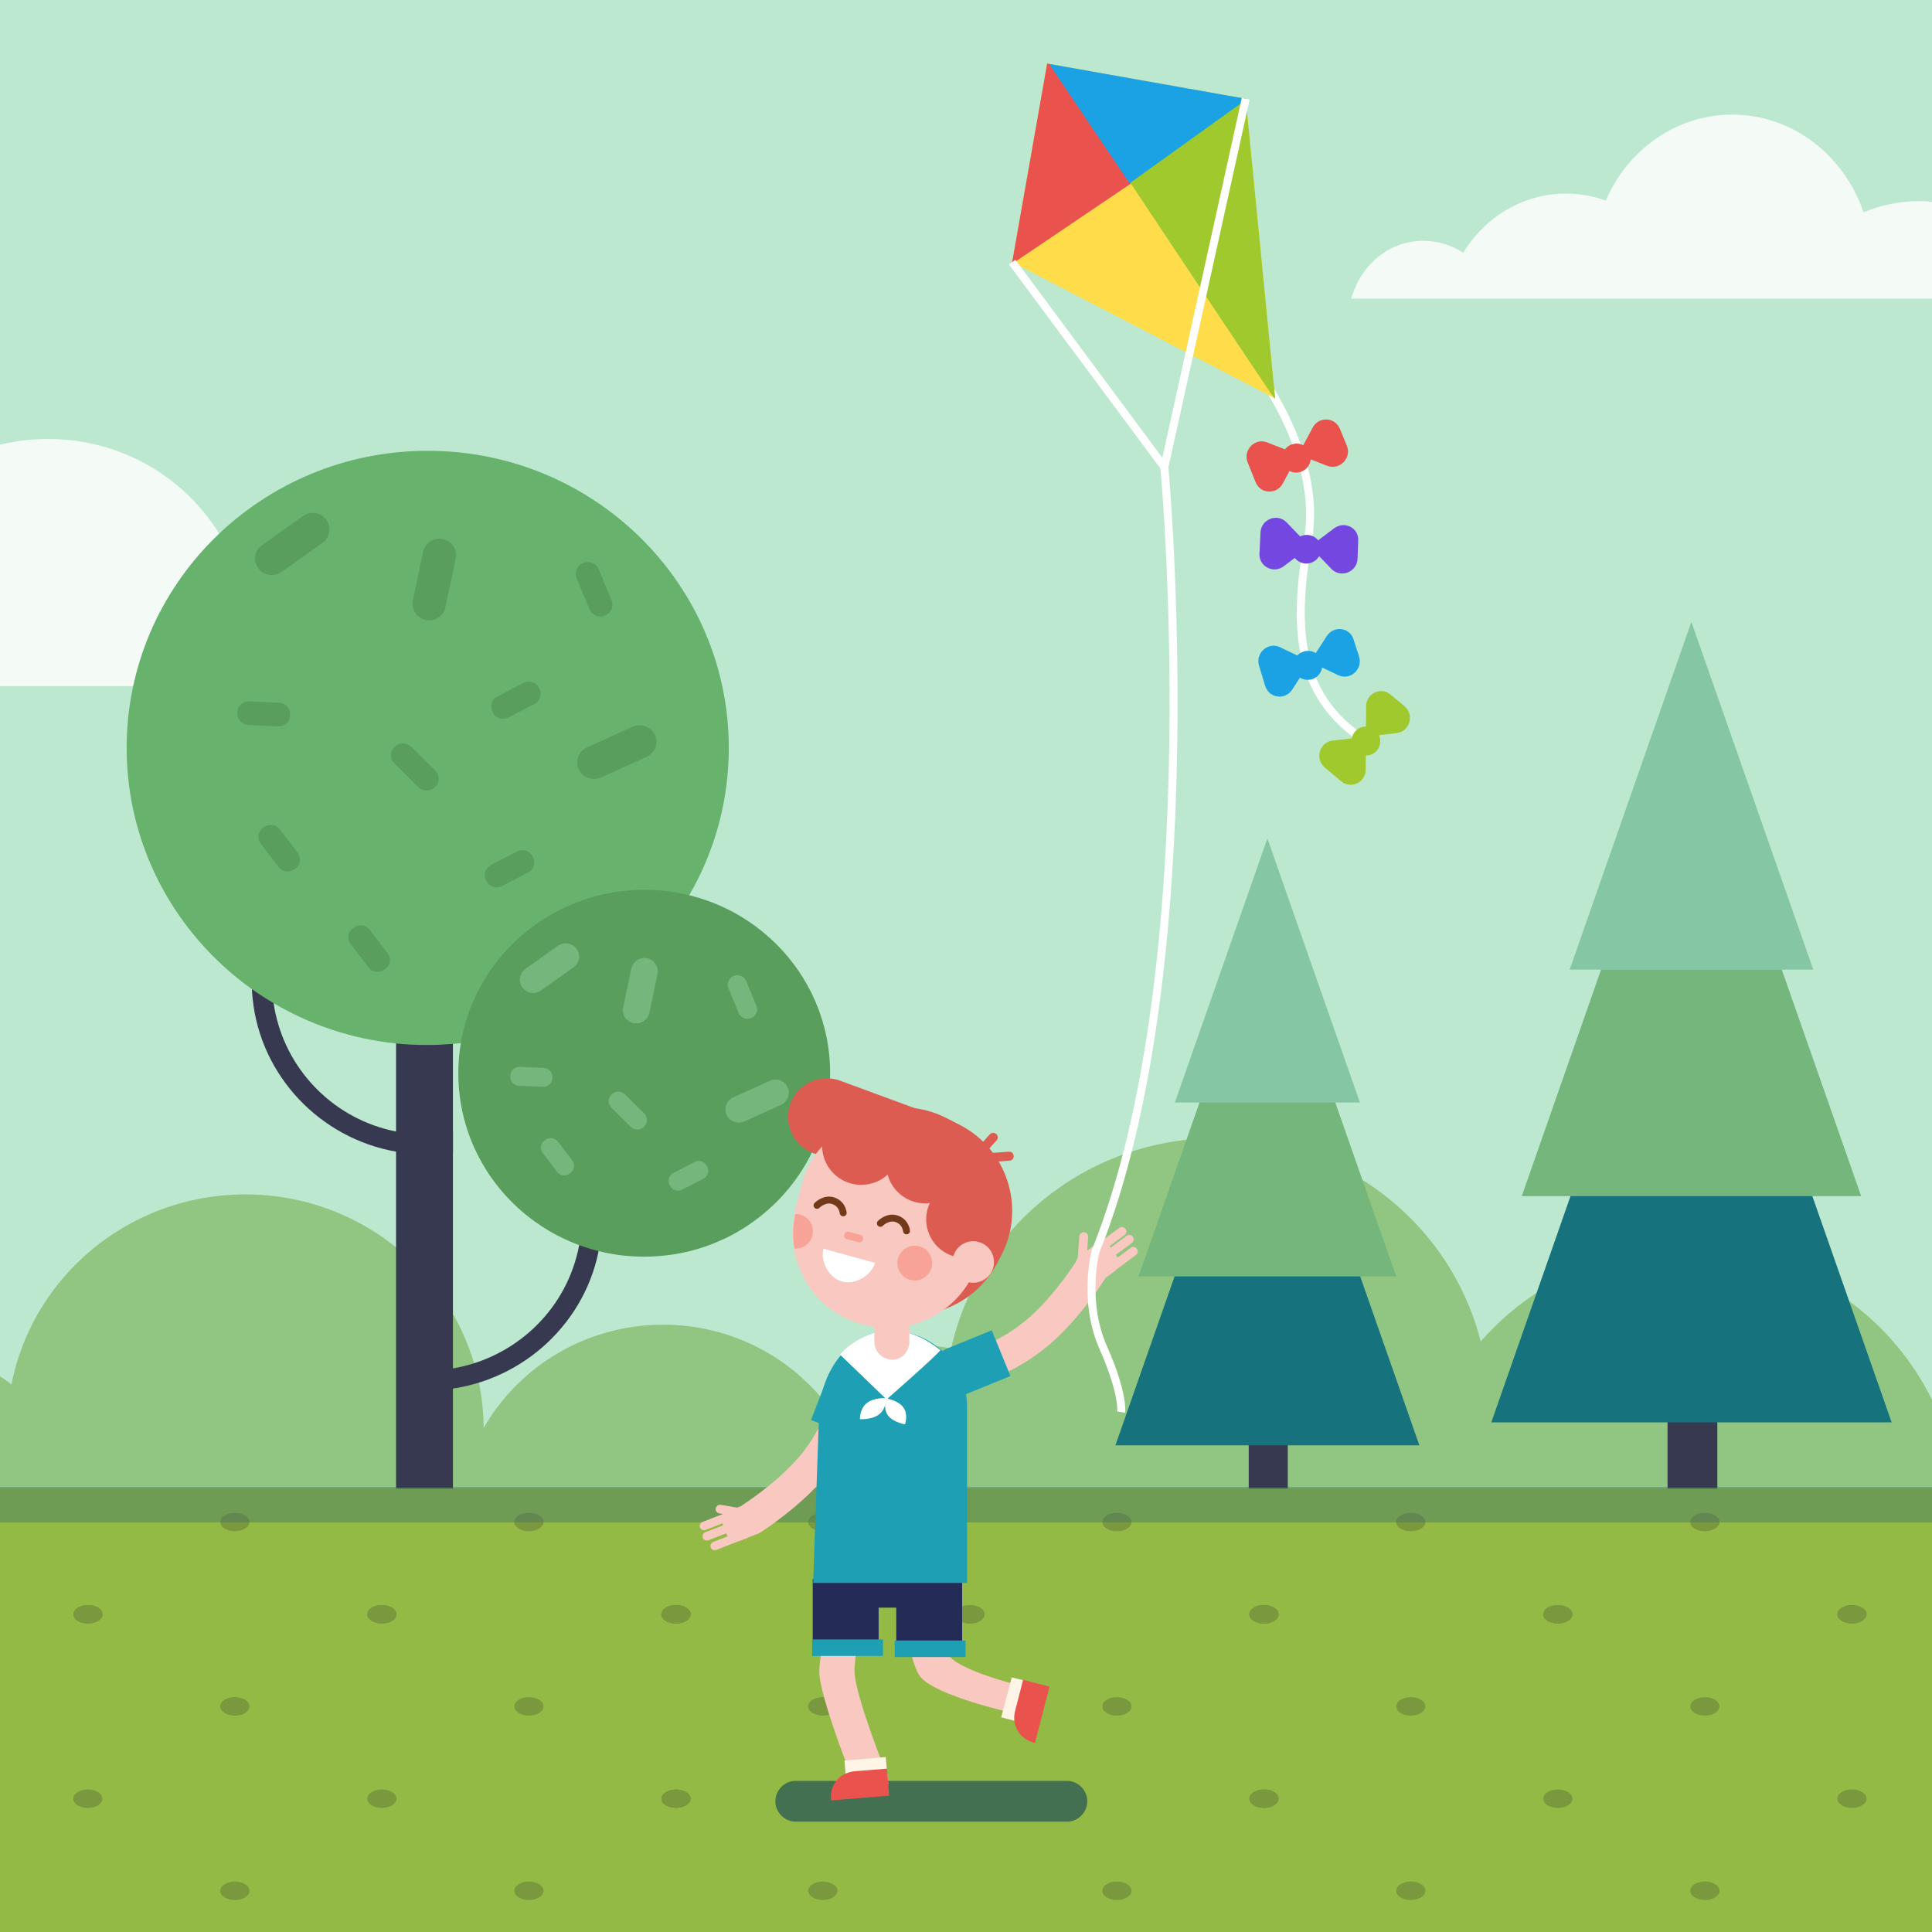 <?xml version="1.0" encoding="utf-8"?>
<!-- Generator: Adobe Illustrator 21.1.0, SVG Export Plug-In . SVG Version: 6.00 Build 0)  -->
<svg version="1.1" id="Layer_1" xmlns="http://www.w3.org/2000/svg" xmlns:xlink="http://www.w3.org/1999/xlink" x="0px" y="0px"
	 viewBox="0 0 900 900" style="enable-background:new 0 0 900 900;" xml:space="preserve">
<style type="text/css">
	.st0{fill:#BCE8D0;}
	.st1{opacity:0.83;}
	.st2{fill:#FFFFFF;}
	.st3{fill:#90C681;}
	.st4{fill:#36394F;}
	.st5{fill:#67B26D;}
	.st6{fill:#599E5C;}
	.st7{fill:#75B67C;}
	.st8{fill:#16727D;}
	.st9{fill:#85C6A5;}
	.st10{fill:#92BA45;}
	.st11{opacity:0.22;}
	.st12{clip-path:url(#SVGID_2_);}
	.st13{fill:#231F20;}
	.st14{opacity:0.43;fill:#427569;}
	.st15{fill:#427050;}
	.st16{fill:#F9C8C0;}
	.st17{fill:#FFF5E6;}
	.st18{fill:#EA524E;}
	.st19{fill:#242B57;}
	.st20{fill:#1E9FB3;}
	.st21{fill:none;stroke:#F9C8C0;stroke-width:15.691;stroke-linecap:round;stroke-linejoin:round;stroke-miterlimit:10;}
	.st22{fill:#DD5C52;}
	.st23{fill:none;stroke:#F9C8C0;stroke-width:15.268;stroke-linecap:round;stroke-linejoin:round;stroke-miterlimit:10;}
	.st24{fill:#F59082;}
	.st25{opacity:0.66;fill:#F59082;}
	.st26{fill:none;stroke:#72391B;stroke-width:3.213;stroke-linecap:round;stroke-linejoin:round;stroke-miterlimit:10;}
	.st27{fill:none;stroke:#FFFFFF;stroke-width:3.715;stroke-miterlimit:10;}
	.st28{clip-path:url(#SVGID_4_);fill:#FFDC4A;}
	.st29{clip-path:url(#SVGID_4_);fill:#EA524E;}
	.st30{clip-path:url(#SVGID_4_);fill:#9FC92D;}
	.st31{clip-path:url(#SVGID_4_);fill:#1AA2E5;}
	.st32{fill:#7448E0;}
	.st33{fill:#1AA2E5;}
	.st34{fill:#9FC92D;}
</style>
<rect class="st0" width="900" height="900"/>
<g class="st1">
	<g>
		<path class="st2" d="M629.5,139.1l270.5,0V94c-1.9-0.2-3.9-0.3-5.9-0.3c-9.2,0-17.9,1.8-26,5.2c-9-26.5-33-45.5-61.1-45.5
			c-26.2,0-48.8,16.4-59,40.1c-5.8-2.2-12.1-3.3-18.6-3.3c-20,0-37.7,11-47.8,27.6c-5.4-3.7-11.8-5.6-18.7-5.6
			C647,112.1,633.6,123.8,629.5,139.1z"/>
	</g>
</g>
<g class="st1">
	<g>
		<path class="st2" d="M0,207.2v112.4h240.4c-15.2-35.9-50.9-60.9-92.6-60.9c-13.2,0-25.8,2.4-37.4,7C97.5,230,63,204.5,22.5,204.5
			C14.8,204.5,7.2,205.4,0,207.2z"/>
	</g>
</g>
<g>
	<ellipse class="st3" cx="430.3" cy="681.6" rx="55.5" ry="54.8"/>
	<path class="st3" d="M26,687.6c0,11.3-3.5,21.8-9.4,30.5c-4.3,6.4-10,11.8-16.6,15.9v-92.8c1.9,1.1,3.6,2.4,5.3,3.7
		C17.9,654.9,26,670.3,26,687.6z"/>
	<ellipse class="st3" cx="308.9" cy="711.8" rx="96" ry="94.7"/>
	<ellipse class="st3" cx="114.3" cy="665.9" rx="111" ry="109.5"/>
	<ellipse class="st3" cx="566.8" cy="655.2" rx="126.7" ry="125"/>
	<path class="st3" d="M900,652.1v108.7c-20.5,41.8-63.9,70.7-114.2,70.7c-70,0-126.7-56-126.7-125c0-69.1,56.7-125,126.7-125
		C836.1,581.5,879.5,610.3,900,652.1z"/>
</g>
<g>
	<g>
		<g>
			<g>
				<path class="st4" d="M117.3,457c0,2.8,0.1,5.6,0.4,8.3c3.7,35.9,31.4,65,66.9,71.2c4.6,0.8,9.1,1.3,14,1.3
					c4.3,0,8.2-0.3,12.4-0.9v-9.5c-4.2,0.7-8.1,1.1-12.4,1.1c-4.9,0-9.5-0.5-14.1-1.4c-28-5.5-50-27.2-56.1-54.7
					c-1.1-4.9-1.6-9.8-1.6-15.3H117.3z"/>
			</g>
			<g>
				<path class="st4" d="M193.3,647.6c2.8,0.2,5.6,0.2,8.3,0.1c36.5-1.2,67.7-26.6,76.4-61.1c1.1-4.5,1.9-9.2,2.2-14
					c0.3-4.2,0.2-8.4-0.1-12.5l-9.6-0.6c0.5,4.1,0.6,8.3,0.3,12.6c-0.3,4.8-1.1,9.5-2.4,13.9c-7.5,27.2-30.8,47.5-58.9,51.7
					c-5,0.7-10.2,1-15.5,0.6L193.3,647.6z"/>
			</g>
			<g>
				<rect x="184.5" y="479.1" class="st4" width="26.5" height="216.2"/>
			</g>
		</g>
		<g>
			<path class="st5" d="M59,348.4c0,46,22.8,86.8,57.8,112c3.5,2.5,7.1,4.8,10.8,7c16.8,9.9,35.8,16.4,56.2,18.6
				c5.1,0.6,10.3,0.8,15.5,0.8c3.8,0,7.7-0.2,11.4-0.5c20.7-1.6,40.2-7.7,57.4-17.3c3.8-2.1,7.4-4.3,10.9-6.8
				c36.6-25,60.5-66.6,60.5-113.8c0-76.4-62.8-138.4-140.3-138.4C121.8,210,59,272,59,348.4z"/>
		</g>
		<g>
			<path class="st6" d="M213.5,500c0,28.4,14.1,53.6,35.7,69.1c2.1,1.5,4.4,3,6.6,4.3c10.4,6.1,22.1,10.1,34.7,11.5
				c3.1,0.3,6.3,0.5,9.6,0.5c2.4,0,4.7-0.1,7.1-0.3c12.8-1,24.8-4.8,35.4-10.7c2.3-1.3,4.6-2.7,6.7-4.2
				c22.6-15.4,37.4-41.1,37.4-70.3c0-47.2-38.8-85.4-86.6-85.4C252.3,414.6,213.5,452.8,213.5,500z"/>
		</g>
	</g>
	<g>
		<path class="st7" d="M295.1,476.6L295.1,476.6c3.4,0.7,6.7-1.5,7.4-4.8l3.8-18.1c0.7-3.3-1.5-6.6-4.8-7.3l0,0
			c-3.4-0.7-6.7,1.5-7.4,4.8l-3.8,18.1C289.6,472.7,291.8,475.9,295.1,476.6z"/>
		<path class="st7" d="M243.3,460L243.3,460c2,2.7,5.9,3.4,8.7,1.4l15.2-10.8c2.8-2,3.4-5.8,1.4-8.6l0,0c-2-2.7-5.9-3.4-8.7-1.4
			l-15.2,10.8C242,453.4,241.3,457.3,243.3,460z"/>
		<path class="st7" d="M338.5,519.4L338.5,519.4c1.4,3.1,5.2,4.4,8.3,3l17-7.7c3.1-1.4,4.5-5.1,3.1-8.2l0,0c-1.4-3.1-5.2-4.4-8.3-3
			l-17,7.7C338.4,512.7,337,516.4,338.5,519.4z"/>
		<path class="st7" d="M349.8,474.3l0.2-0.1c2.2-0.9,3.3-3.4,2.4-5.6l-4.8-11.6c-0.9-2.2-3.5-3.3-5.7-2.4l-0.2,0.1
			c-2.2,0.9-3.3,3.4-2.4,5.6l4.8,11.6C345,474.1,347.6,475.2,349.8,474.3z"/>
		<path class="st7" d="M300,524.9l0.1-0.1c1.7-1.7,1.7-4.4,0-6.1l-9-8.9c-1.7-1.7-4.5-1.7-6.2,0l-0.1,0.1c-1.7,1.7-1.7,4.4,0,6.1
			l9,8.9C295.5,526.6,298.3,526.6,300,524.9z"/>
		<path class="st7" d="M257.3,502.4l0-0.6c0.1-2.3-1.7-4.2-4-4.3l-11.2-0.5c-2.3-0.1-4.3,1.7-4.4,3.9l0,0.6c-0.1,2.3,1.7,4.2,4,4.3
			l11.2,0.5C255.2,506.4,257.2,504.6,257.3,502.4z"/>
		<path class="st7" d="M265.3,546.7l0.5-0.3c1.8-1.4,2.2-4,0.8-5.8l-6.7-8.8c-1.4-1.8-4-2.2-5.8-0.8l-0.5,0.3
			c-1.8,1.4-2.2,4-0.8,5.8l6.7,8.8C260.8,547.7,263.5,548.1,265.3,546.7z"/>
		<path class="st7" d="M329.5,543.5l-0.3-0.5c-1.1-2-3.6-2.8-5.6-1.7l-9.9,5.1c-2,1-2.8,3.5-1.8,5.6l0.3,0.5c1.1,2,3.6,2.8,5.6,1.7
			l9.9-5.1C329.7,548,330.5,545.5,329.5,543.5z"/>
	</g>
	<g>
		<path class="st6" d="M198.3,288.8L198.3,288.8c4.2,0.9,8.4-1.8,9.2-6l4.8-22.6c0.9-4.1-1.8-8.2-6-9.1l0,0c-4.2-0.9-8.4,1.8-9.2,6
			l-4.8,22.6C191.4,283.8,194.1,287.9,198.3,288.8z"/>
		<path class="st6" d="M120.3,264.7L120.3,264.7c2.5,3.4,7.4,4.2,10.9,1.7l19-13.5c3.5-2.5,4.3-7.3,1.8-10.8l0,0
			c-2.5-3.4-7.4-4.2-10.9-1.7L122,254C118.5,256.4,117.7,261.3,120.3,264.7z"/>
		<path class="st6" d="M269.6,358.4L269.6,358.4c1.8,3.8,6.5,5.5,10.4,3.8l21.3-9.7c3.9-1.8,5.6-6.4,3.8-10.2l0,0
			c-1.8-3.8-6.5-5.5-10.4-3.8l-21.3,9.7C269.5,350,267.8,354.6,269.6,358.4z"/>
		<path class="st6" d="M281.7,286.8l0.2-0.1c2.8-1.1,4.1-4.3,3-7l-6-14.5c-1.1-2.8-4.3-4.1-7.1-3l-0.2,0.1c-2.8,1.1-4.1,4.3-3,7
			l6,14.5C275.7,286.6,278.9,287.9,281.7,286.8z"/>
		<path class="st6" d="M202.6,366.7l0.2-0.1c2.1-2.1,2.1-5.5,0-7.6l-11.2-11.1c-2.1-2.1-5.6-2.1-7.7,0l-0.2,0.1
			c-2.1,2.1-2.1,5.5,0,7.6l11.2,11.1C197,368.8,200.5,368.8,202.6,366.7z"/>
		<path class="st6" d="M135.1,333.5l0-0.7c0.1-2.8-2.1-5.3-5-5.4l-14-0.7c-2.9-0.1-5.3,2.1-5.5,4.9l0,0.7c-0.1,2.8,2.1,5.3,5,5.4
			l14,0.7C132.5,338.6,135,336.4,135.1,333.5z"/>
		<path class="st6" d="M137.1,404.9l0.6-0.4c2.3-1.7,2.7-5,1-7.2l-8.4-11c-1.7-2.3-5-2.7-7.3-1l-0.6,0.4c-2.3,1.7-2.7,5-1,7.2
			l8.4,11C131.6,406.2,134.8,406.6,137.1,404.9z"/>
		<path class="st6" d="M179,451.7l0.6-0.4c2.3-1.7,2.7-5,1-7.2l-8.4-11c-1.7-2.3-5-2.7-7.3-1l-0.6,0.4c-2.3,1.7-2.7,5-1,7.2l8.4,11
			C173.4,453,176.7,453.4,179,451.7z"/>
		<path class="st6" d="M248.3,399.4l-0.3-0.6c-1.3-2.5-4.5-3.5-7-2.2l-12.4,6.4c-2.5,1.3-3.5,4.4-2.2,7l0.3,0.6
			c1.3,2.5,4.5,3.5,7,2.2l12.4-6.4C248.6,405,249.6,401.9,248.3,399.4z"/>
		<path class="st6" d="M251.3,320.9l-0.3-0.6c-1.3-2.5-4.5-3.5-7-2.2l-12.4,6.4c-2.5,1.3-3.5,4.4-2.2,7l0.3,0.6
			c1.3,2.5,4.5,3.5,7,2.2l12.4-6.4C251.6,326.6,252.6,323.5,251.3,320.9z"/>
	</g>
</g>
<g>
	<g>
		<g>
			<rect x="581.7" y="583.3" class="st4" width="18.2" height="171.5"/>
		</g>
	</g>
	<g>
		<g>
			<g>
				<polygon class="st8" points="519.6,673.3 590.4,673.3 661.2,673.3 590.4,471.2 				"/>
			</g>
		</g>
	</g>
	<g>
		<g>
			<g>
				<polygon class="st7" points="530.4,594.6 590.4,594.6 650.4,594.6 590.4,423.3 				"/>
			</g>
		</g>
	</g>
	<g>
		<g>
			<g>
				<polygon class="st9" points="547.3,513.6 590.4,513.6 633.5,513.6 590.4,390.6 				"/>
			</g>
		</g>
	</g>
</g>
<g>
	<g>
		<g>
			<rect x="776.8" y="543.4" class="st4" width="23.2" height="214.5"/>
		</g>
	</g>
	<g>
		<g>
			<g>
				<polygon class="st8" points="694.7,662.6 787.9,662.6 881.2,662.6 787.9,396.4 				"/>
			</g>
		</g>
	</g>
	<g>
		<g>
			<g>
				<polygon class="st7" points="708.9,557.2 787.9,557.2 867,557.2 787.9,331.5 				"/>
			</g>
		</g>
	</g>
	<g>
		<g>
			<g>
				<polygon class="st9" points="731.2,451.7 787.9,451.7 844.7,451.7 787.9,289.7 				"/>
			</g>
		</g>
	</g>
</g>
<g>
	<g>
		<g>
			<rect y="693.4" class="st10" width="900" height="206.6"/>
		</g>
	</g>
	<g class="st11">
		<defs>
			<polygon id="SVGID_1_" class="st11" points="900,900 0,900 0,688.8 900,688.6 			"/>
		</defs>
		<clipPath id="SVGID_2_">
			<use xlink:href="#SVGID_1_"  style="overflow:visible;"/>
		</clipPath>
		<g class="st12">
			<g>
				<g>
					<ellipse class="st13" cx="725.7" cy="752" rx="6.8" ry="4.3"/>
					<ellipse class="st13" cx="862.7" cy="752" rx="6.8" ry="4.3"/>
					<ellipse class="st13" cx="794.2" cy="709" rx="6.8" ry="4.3"/>
					<ellipse class="st13" cx="657.2" cy="709" rx="6.8" ry="4.3"/>
				</g>
				<g>
					<ellipse class="st13" cx="588.8" cy="752" rx="6.8" ry="4.3"/>
				</g>
			</g>
		</g>
		<g class="st12">
			<g>
				<g>
					<ellipse class="st13" cx="725.7" cy="923.7" rx="6.8" ry="4.3"/>
					<ellipse class="st13" cx="862.7" cy="923.8" rx="6.8" ry="4.3"/>
					<ellipse class="st13" cx="725.7" cy="837.9" rx="6.8" ry="4.3"/>
					<ellipse class="st13" cx="862.7" cy="837.9" rx="6.8" ry="4.3"/>
					<ellipse class="st13" cx="794.2" cy="880.8" rx="6.8" ry="4.3"/>
					<ellipse class="st13" cx="657.2" cy="880.8" rx="6.8" ry="4.3"/>
					<ellipse class="st13" cx="794.2" cy="794.9" rx="6.8" ry="4.3"/>
					<ellipse class="st13" cx="657.2" cy="794.9" rx="6.8" ry="4.3"/>
				</g>
				<g>
					<ellipse class="st13" cx="588.8" cy="923.7" rx="6.8" ry="4.3"/>
					<ellipse class="st13" cx="588.8" cy="837.9" rx="6.8" ry="4.3"/>
				</g>
				<g>
					<ellipse class="st13" cx="725.7" cy="752" rx="6.8" ry="4.3"/>
					<ellipse class="st13" cx="862.7" cy="752" rx="6.8" ry="4.3"/>
				</g>
				<g>
					<ellipse class="st13" cx="588.8" cy="752" rx="6.8" ry="4.3"/>
				</g>
			</g>
		</g>
		<g class="st12">
			<g>
				<g>
					<ellipse class="st13" cx="794.2" cy="966.7" rx="6.8" ry="4.3"/>
					<ellipse class="st13" cx="657.2" cy="966.7" rx="6.8" ry="4.3"/>
				</g>
				<g>
					<ellipse class="st13" cx="725.7" cy="923.7" rx="6.8" ry="4.3"/>
					<ellipse class="st13" cx="862.7" cy="923.8" rx="6.8" ry="4.3"/>
				</g>
				<g>
					<ellipse class="st13" cx="588.8" cy="923.7" rx="6.8" ry="4.3"/>
				</g>
			</g>
		</g>
		<g class="st12">
			<g>
				<g>
					<ellipse class="st13" cx="451.8" cy="752" rx="6.8" ry="4.3"/>
					<ellipse class="st13" cx="588.8" cy="752" rx="6.8" ry="4.3"/>
					<ellipse class="st13" cx="520.3" cy="709" rx="6.8" ry="4.3"/>
					<ellipse class="st13" cx="383.3" cy="709" rx="6.8" ry="4.3"/>
				</g>
				<g>
					<ellipse class="st13" cx="314.9" cy="752" rx="6.8" ry="4.3"/>
				</g>
			</g>
		</g>
		<g class="st12">
			<g>
				<g>
					<ellipse class="st13" cx="451.8" cy="923.7" rx="6.8" ry="4.3"/>
					<ellipse class="st13" cx="588.8" cy="923.7" rx="6.8" ry="4.3"/>
					<ellipse class="st13" cx="451.8" cy="837.9" rx="6.8" ry="4.3"/>
					<ellipse class="st13" cx="588.8" cy="837.9" rx="6.8" ry="4.3"/>
					<ellipse class="st13" cx="520.3" cy="880.8" rx="6.8" ry="4.3"/>
					<ellipse class="st13" cx="383.3" cy="880.8" rx="6.8" ry="4.3"/>
					<ellipse class="st13" cx="520.3" cy="794.9" rx="6.8" ry="4.3"/>
					<ellipse class="st13" cx="383.3" cy="794.9" rx="6.8" ry="4.3"/>
				</g>
				<g>
					<ellipse class="st13" cx="314.9" cy="923.7" rx="6.8" ry="4.3"/>
					<ellipse class="st13" cx="314.9" cy="837.9" rx="6.8" ry="4.3"/>
				</g>
				<g>
					<ellipse class="st13" cx="451.8" cy="752" rx="6.8" ry="4.3"/>
					<ellipse class="st13" cx="588.8" cy="752" rx="6.8" ry="4.3"/>
				</g>
				<g>
					<ellipse class="st13" cx="314.9" cy="752" rx="6.8" ry="4.3"/>
				</g>
			</g>
		</g>
		<g class="st12">
			<g>
				<g>
					<ellipse class="st13" cx="520.3" cy="966.7" rx="6.8" ry="4.3"/>
					<ellipse class="st13" cx="383.3" cy="966.7" rx="6.8" ry="4.3"/>
				</g>
				<g>
					<ellipse class="st13" cx="451.8" cy="923.7" rx="6.8" ry="4.3"/>
					<ellipse class="st13" cx="588.8" cy="923.7" rx="6.8" ry="4.3"/>
				</g>
				<g>
					<ellipse class="st13" cx="314.9" cy="923.7" rx="6.8" ry="4.3"/>
				</g>
			</g>
		</g>
		<g class="st12">
			<g>
				<g>
					<ellipse class="st13" cx="177.9" cy="752" rx="6.8" ry="4.3"/>
					<ellipse class="st13" cx="314.9" cy="752" rx="6.8" ry="4.3"/>
					<ellipse class="st13" cx="246.4" cy="709" rx="6.8" ry="4.3"/>
					<ellipse class="st13" cx="109.4" cy="709" rx="6.8" ry="4.3"/>
				</g>
				<g>
					<ellipse class="st13" cx="41" cy="752" rx="6.8" ry="4.3"/>
				</g>
			</g>
		</g>
		<g class="st12">
			<g>
				<g>
					<ellipse class="st13" cx="177.9" cy="923.7" rx="6.8" ry="4.3"/>
					<ellipse class="st13" cx="314.9" cy="923.7" rx="6.8" ry="4.3"/>
					<ellipse class="st13" cx="177.9" cy="837.9" rx="6.8" ry="4.3"/>
					<ellipse class="st13" cx="314.9" cy="837.9" rx="6.8" ry="4.3"/>
					<ellipse class="st13" cx="246.4" cy="880.8" rx="6.8" ry="4.3"/>
					<ellipse class="st13" cx="109.4" cy="880.8" rx="6.8" ry="4.3"/>
					<ellipse class="st13" cx="246.4" cy="794.9" rx="6.8" ry="4.3"/>
					<ellipse class="st13" cx="109.4" cy="794.9" rx="6.8" ry="4.3"/>
				</g>
				<g>
					<ellipse class="st13" cx="40.9" cy="923.7" rx="6.8" ry="4.3"/>
					<ellipse class="st13" cx="40.9" cy="837.9" rx="6.8" ry="4.3"/>
				</g>
				<g>
					<ellipse class="st13" cx="177.9" cy="752" rx="6.8" ry="4.3"/>
					<ellipse class="st13" cx="314.9" cy="752" rx="6.8" ry="4.3"/>
				</g>
				<g>
					<ellipse class="st13" cx="41" cy="752" rx="6.8" ry="4.3"/>
				</g>
			</g>
		</g>
		<g class="st12">
			<g>
				<g>
					<ellipse class="st13" cx="246.4" cy="966.7" rx="6.8" ry="4.3"/>
					<ellipse class="st13" cx="109.4" cy="966.7" rx="6.8" ry="4.3"/>
				</g>
				<g>
					<ellipse class="st13" cx="177.9" cy="923.7" rx="6.8" ry="4.3"/>
					<ellipse class="st13" cx="314.9" cy="923.7" rx="6.8" ry="4.3"/>
				</g>
				<g>
					<ellipse class="st13" cx="40.9" cy="923.7" rx="6.8" ry="4.3"/>
				</g>
			</g>
		</g>
	</g>
	<rect y="692.7" class="st14" width="900" height="16.5"/>
</g>
<g>
	<path class="st15" d="M370.7,829.6H497c5.2,0,9.5,4.3,9.5,9.5l0,0c0,5.2-4.3,9.5-9.5,9.5H370.7c-5.2,0-9.5-4.3-9.5-9.5l0,0
		C361.2,833.9,365.5,829.6,370.7,829.6z"/>
	<g>
		<path class="st16" d="M470.6,797.7l12.5-10.6c0,0-33.7-7.1-41.1-15.8c-5.8-6.8-9.2-35-9.2-35l-12.5,10.6c0,0,3,27.8,8.6,34.4
			C436.5,790.1,470.6,797.7,470.6,797.7z"/>
		<g>
			<g>
				<path class="st17" d="M471.3,781.4c1.8,0.5,12.3,3,12.3,3l-4.9,18.8l-12.3-3.2L471.3,781.4z"/>
			</g>
			<path class="st18" d="M482.1,812l6.8-26.3l-12.3-3.2l-3.7,14.4c-1.8,6.8,1.9,13.1,8.7,14.9L482.1,812z"/>
		</g>
		<g>
			<path class="st16" d="M395.1,823.6l16.3-1.3c0,0-12.4-31.3-13.3-42.7c-0.7-8.9,6.7-38.4,6.7-38.4l-16.3,1.3
				c0,0-7.5,28.9-6.8,37.5C382.6,791.6,395.1,823.6,395.1,823.6z"/>
			<g>
				<path class="st17" d="M412.6,818.5c0.1,1.8,1.2,12.6,1.2,12.6l-19.4,1.6l-1-12.6L412.6,818.5z"/>
			</g>
			<path class="st18" d="M387.2,838.7l27-2.2l-1-12.6l-14.9,1.2c-7,0.6-11.8,6.1-11.2,13.1L387.2,838.7z"/>
		</g>
		<rect x="417.5" y="735.6" class="st19" width="30.7" height="35"/>
		<rect x="378.6" y="735.6" class="st19" width="30.7" height="35"/>
		<rect x="382.8" y="734.4" class="st19" width="64.8" height="14.5"/>
		
			<rect x="416.7" y="764.2" transform="matrix(-1 -1.224647e-16 1.224647e-16 -1 866.499 1536.113)" class="st20" width="33" height="7.7"/>
		
			<rect x="378.3" y="763.8" transform="matrix(-1 -1.224647e-16 1.224647e-16 -1 789.629 1535.208)" class="st20" width="33" height="7.7"/>
		<g>
			<path class="st16" d="M503,585.1l7.2-5.3c2.2-1.6,5.3-1.2,6.9,1l3.2,4.4c1.6,2.2,1.2,5.3-1,6.9l-7.2,5.3c-2.2,1.6-5.3,1.2-6.9-1
				L502,592C500.4,589.8,500.9,586.7,503,585.1z"/>
			<path class="st16" d="M514.2,590.6l12.5-9.3c0.9-0.7,2.2-0.5,2.9,0.4l0,0c0.7,0.9,0.5,2.2-0.4,2.9l-12.5,9.3
				c-0.9,0.7-2.2,0.5-2.9-0.4l0,0C513.1,592.6,513.3,591.3,514.2,590.6z"/>
			<path class="st16" d="M514.7,583.2l10.1-7.5c0.9-0.7,2.2-0.5,2.9,0.4l0,0c0.7,0.9,0.5,2.2-0.4,2.9l-10.1,7.5
				c-0.9,0.7-2.2,0.5-2.9-0.4l0,0C513.6,585.2,513.8,583.9,514.7,583.2z"/>
			<path class="st16" d="M509.5,580.8l11.9-8.8c0.9-0.7,2.2-0.5,2.9,0.4l0,0c0.7,0.9,0.5,2.2-0.4,2.9l-11.9,8.8
				c-0.9,0.7-2.2,0.5-2.9-0.4v0C508.4,582.8,508.6,581.5,509.5,580.8z"/>
			<path class="st16" d="M501.7,590.7l1.1-14.8c0.1-1.1,1.1-2,2.2-1.9l0,0c1.1,0.1,2,1.1,1.9,2.2l-1.1,14.8c-0.1,1.1-1.1,2-2.2,1.9
				l0,0C502.5,592.8,501.6,591.8,501.7,590.7z"/>
		</g>
		<path class="st21" d="M448.2,638.5c0,0,19.7-3.9,36.8-19.2c13.3-11.8,23.6-28.5,23.6-28.5"/>
		<path class="st20" d="M470.7,641l-8.7-21.3l-20.8,8.5c-5.9,2.4-8.7,9.1-6.3,15l0,0c2.4,5.9,9.1,8.7,15,6.3L470.7,641z"/>
		<path class="st22" d="M378.9,537.2l39.9,14.7c0.1,0,0.2,0,0.2-0.1l12.3-33.5c0-0.1,0-0.2-0.1-0.2l-39.9-14.7
			c-9.3-3.4-19.7,1.4-23.1,10.7l0,0C364.8,523.4,369.6,533.8,378.9,537.2z"/>
		<g>
			<g>
				<path class="st16" d="M347.5,700.7l-8.1,3.2c-2.5,1-3.7,3.8-2.7,6.2l1.9,4.9c1,2.5,3.8,3.7,6.2,2.7l8.1-3.2
					c2.5-1,3.7-3.8,2.7-6.2l-1.9-4.9C352.7,701,349.9,699.8,347.5,700.7z"/>
				<path class="st16" d="M346.3,712.8l-14.1,5.5c-1,0.4-1.5,1.6-1.1,2.6l0,0c0.4,1,1.6,1.5,2.6,1.1l14.1-5.5c1-0.4,1.5-1.6,1.1-2.6
					l0,0C348.5,712.9,347.3,712.4,346.3,712.8z"/>
				<path class="st16" d="M339.9,709.4l-11.4,4.4c-1,0.4-1.5,1.6-1.1,2.6v0c0.4,1,1.6,1.5,2.6,1.1l11.4-4.4c1-0.4,1.5-1.6,1.1-2.6
					l0,0C342.1,709.5,341,709,339.9,709.4z"/>
				<path class="st16" d="M340.6,703.8l-13.4,5.2c-1,0.4-1.5,1.6-1.1,2.6l0,0c0.4,1,1.6,1.5,2.6,1.1l13.4-5.2c1-0.4,1.5-1.6,1.1-2.6
					l0,0C342.8,703.9,341.6,703.4,340.6,703.8z"/>
				<path class="st16" d="M349.9,703.4l-14.2-2.4c-1.1-0.2-2.1,0.6-2.3,1.7l0,0c-0.2,1.1,0.6,2.1,1.7,2.3l14.2,2.4
					c1.1,0.2,2.1-0.6,2.3-1.7l0,0C351.7,704.6,351,703.6,349.9,703.4z"/>
			</g>
			<path class="st23" d="M395.9,647.8c0,0-3.5,19.2-18.1,36.1c-11.3,13.1-27.3,23.3-27.3,23.3"/>
			<path class="st20" d="M398.7,669.6l-20.9-8.1l7.9-20.4c2.2-5.8,8.7-8.6,14.5-6.4l0,0c5.8,2.2,8.6,8.7,6.4,14.5L398.7,669.6z"/>
		</g>
		<path class="st20" d="M450.5,737.4h-71.7l2.7-77.3c0-19.8,13.4-40.2,33.2-40.2h0c19.8,0,35.8,16,35.8,35.8V737.4z"/>
		<path class="st2" d="M438,628.9c0.7,0.5-25,23-25,23L391.3,631C391.3,631,410.9,607.2,438,628.9z"/>
		<path class="st22" d="M404.2,607.6l-6.1-3.1c-22.2-11.3-31-38.5-19.7-60.6l1.8-3.4c11.3-22.2,38.5-31,60.6-19.7l6.1,3.1
			c22.2,11.3,31,38.5,19.7,60.6l-1.8,3.4C453.5,610.1,426.4,618.9,404.2,607.6z"/>
		<path class="st16" d="M373.9,550.4l-3.5,12.7c-0.2,0.8,0,1.6-0.2,2.4c-1.2,5.4-1.2,11.1-0.3,16.4c2.6,16,14.4,30.1,31,34.8
			l1.4,0.4c22.8,6.3,47.2-7.4,53.5-30.1l3.5-12.7c6.3-22.8-8.1-45-30.9-51.3l-1.4-0.4C404.3,516.1,380.2,527.6,373.9,550.4z"/>
		<path class="st2" d="M383.6,581.7c-1.5,5.2,2,13.5,8.7,15.3c6.6,1.8,13.9-3.4,15.3-8.7L383.6,581.7z"/>
		<circle class="st24" cx="422.7" cy="580.2" r="0"/>
		<path class="st25" d="M394.4,577.2l5.5,1.5c0.9,0.2,1.8-0.3,2-1.1l0.1-0.3c0.2-0.9-0.3-1.8-1.1-2l-5.5-1.5c-0.9-0.2-1.8,0.3-2,1.1
			l-0.1,0.3C393,576,393.5,576.9,394.4,577.2z"/>
		
			<ellipse transform="matrix(0.268 -0.964 0.964 0.268 -255.297 841.146)" class="st25" cx="425.8" cy="588.5" rx="8.1" ry="8.1"/>
		<path class="st25" d="M370.5,565.5c-1.2,5.4-1.3,10.9-0.4,16.1c3.8,0.3,7.3-2.1,8.3-5.9c1.2-4.3-1.3-8.7-5.6-9.9
			C372,565.6,371.3,565.5,370.5,565.5z"/>
		<path class="st16" d="M415.7,633.4L415.7,633.4c4.5,0,7.9-3.8,7.9-8.3v-18.8h-16.3v18.8C407.3,629.6,411.1,633.4,415.7,633.4z"/>
		<path class="st22" d="M417.2,547.5l19.9,9c9.5,4.3,14.8,14.6,12.7,24.8l0,0l3.6,19.9c0,0,10.2-8.4,14.5-27.1
			c4.2-18.7-7.2-56.7-53.1-53.1L417.2,547.5z"/>
		<path class="st26" d="M410.1,569.9c0,0,3.5-3.6,7.7-2.1c4.2,1.5,4.5,5.6,4.5,5.6"/>
		<path class="st26" d="M380.6,561.5c0,0,3.5-3.6,7.7-2.1c4.2,1.5,4.5,5.6,4.5,5.6"/>
		<path class="st2" d="M413.6,659.3c2.4,3.3,8,4.2,8,4.2s1.6-4.6-0.8-7.9c-2.4-3.3-8-4.2-8-4.2S411.2,655.9,413.6,659.3z"/>
		<path class="st2" d="M403.8,653.6c-3.4,2.7-3.2,7.5-3.2,7.5s5.6,0.4,9-2.3s3.2-7.5,3.2-7.5S407.1,650.9,403.8,653.6z"/>
		<path class="st22" d="M412.9,543.6c0.9,12.6,13.7,20.4,25.3,15.5c7-3,11.5-10.3,10.9-17.9c-0.9-12.6-13.7-20.4-25.3-15.5
			C416.8,528.7,412.3,536,412.9,543.6z"/>
		<path class="st22" d="M383,534.5c0.6,13,13.9,21.1,25.8,15.8c6.6-3,10.9-10,10.5-17.2c-0.6-13-13.9-21.1-25.8-15.8
			C386.9,520.3,382.7,527.2,383,534.5z"/>
		<path class="st22" d="M432.6,561.7c-3.5,9.3,1.2,19.6,10.4,23.1l0,0c9.3,3.5,19.6-1.2,23.1-10.4l1.1-2.8
			c3.5-9.3-1.2-19.6-10.4-23.1l0,0c-9.3-3.5-19.6,1.2-23.1,10.4L432.6,561.7z"/>
		<path class="st22" d="M408.6,543l32.1,12.2c6.6,2.5,13.9-0.8,16.4-7.4l0.6-1.7c2.5-6.6-0.8-13.9-7.4-16.4l-32.1-12.2
			c-6.6-2.5-13.9,0.8-16.4,7.4l-0.6,1.7C398.7,533.2,402,540.5,408.6,543z"/>
		<g>
			<path class="st22" d="M453.2,541.7c-0.5-0.2-1-0.6-1.3-1.1c-0.4-0.8-0.2-1.7,0.3-2.3l8.9-9.9c0.8-0.9,2.1-0.9,3-0.1
				c0.9,0.8,0.9,2.1,0.1,3l-5.4,6l11.2-0.8c1.2-0.1,2.2,0.8,2.2,2c0.1,1.2-0.8,2.2-2,2.2l-16.4,1.2
				C453.7,541.8,453.4,541.8,453.2,541.7z"/>
		</g>
		<path class="st16" d="M444.1,585.3c-1.4,5.1,1.6,10.5,6.7,11.9l0,0c5.1,1.4,10.5-1.6,11.9-6.7l0,0c1.4-5.1-1.6-10.5-6.7-11.9l0,0
			C450.9,577.1,445.5,580.1,444.1,585.3L444.1,585.3z"/>
		<g>
			<path class="st27" d="M585.3,172c0,0,30.6,39.9,24.1,78.9c-6.5,39-7,72.9,27.4,94.7"/>
			<g>
				<defs>
					<polygon id="SVGID_3_" points="471.5,122.1 594,185.6 580.3,46 487.8,29.6 					"/>
				</defs>
				<clipPath id="SVGID_4_">
					<use xlink:href="#SVGID_3_"  style="overflow:visible;"/>
				</clipPath>
				<polygon class="st28" points="471.5,122.1 594,185.6 580.3,46 487.8,29.6 				"/>
				<polygon class="st29" points="464.1,127.9 527,85.4 482.9,20.9 				"/>
				<path class="st30" d="M598.1,192.1c-1.5-1.5-76.5-114.4-76.5-114.4L583,41.7L598.1,192.1z"/>
				<polygon class="st31" points="591.9,38.2 526.2,85.4 482.6,20.7 				"/>
			</g>
			<g>
				<path class="st32" d="M621.5,246.1L598,263.8c-4.8,3.6-11.6,0.1-11.3-5.9l0.5-9.9c0.3-6.2,7.9-9.1,12.2-4.6l20.8,21.6
					c4.3,4.5,12,1.5,12.2-4.7l0.3-8.4C633.1,245.9,626.3,242.5,621.5,246.1z"/>
				<path class="st32" d="M601.9,256.4c0.2,3.7,3.5,6.4,7.2,6.1c3.7-0.3,6.5-3.5,6.3-7.2c-0.2-3.7-3.5-6.4-7.2-6.1
					C604.5,249.5,601.6,252.7,601.9,256.4z"/>
			</g>
			<g>
				<path class="st18" d="M611.5,199.2l-13.9,26c-2.8,5.3-10.5,5-12.7-0.6l-3.7-9.2c-2.3-5.7,3.4-11.6,9.1-9.3l28,10.9
					c5.8,2.2,11.5-3.7,9.1-9.4l-3.2-7.8C621.9,194.2,614.3,193.9,611.5,199.2z"/>
				<path class="st18" d="M598,216.7c1.8,3.3,5.8,4.4,9.1,2.6c3.3-1.8,4.4-6,2.7-9.2c-1.8-3.3-5.8-4.4-9.1-2.6
					C597.4,209.4,596.2,213.5,598,216.7z"/>
			</g>
			<g>
				<path class="st33" d="M618,296.4l-16,24.8c-3.3,5.1-10.8,4.1-12.6-1.6l-2.9-9.5c-1.8-5.9,4.3-11.3,9.8-8.6l27,13
					c5.6,2.7,11.7-2.7,9.8-8.7l-2.6-8C628.8,292.2,621.2,291.3,618,296.4z"/>
				<path class="st33" d="M603.1,312.8c1.5,3.4,5.5,4.8,8.9,3.3c3.4-1.6,4.9-5.6,3.4-9s-5.5-4.8-8.9-3.3S601.6,309.4,603.1,312.8z"
					/>
			</g>
			<g>
				<path class="st34" d="M636.4,329l-0.2,29.5c0,6-6.9,9.3-11.5,5.4l-7.6-6.4c-4.7-4-2.4-11.8,3.7-12.5l29.8-3.5
					c6.2-0.7,8.4-8.6,3.6-12.6l-6.5-5.4C643.3,319.8,636.4,323,636.4,329z"/>
				<path class="st34" d="M632.7,350.9c3.1,2,7.2,1.1,9.2-2c2-3.1,1.1-7.4-2-9.4c-3.1-2-7.2-1.1-9.2,2S629.6,348.9,632.7,350.9z"/>
			</g>
			<polyline class="st27" points="580.3,46 542.4,217.6 471.5,122.1 			"/>
			<path class="st27" d="M542.4,217.6c0,0,21.6,232.2-32.1,365.5c0,0-6,22.9,3.6,44.6c9.6,21.7,8.4,30.1,8.4,30.1"/>
		</g>
	</g>
</g>
</svg>
